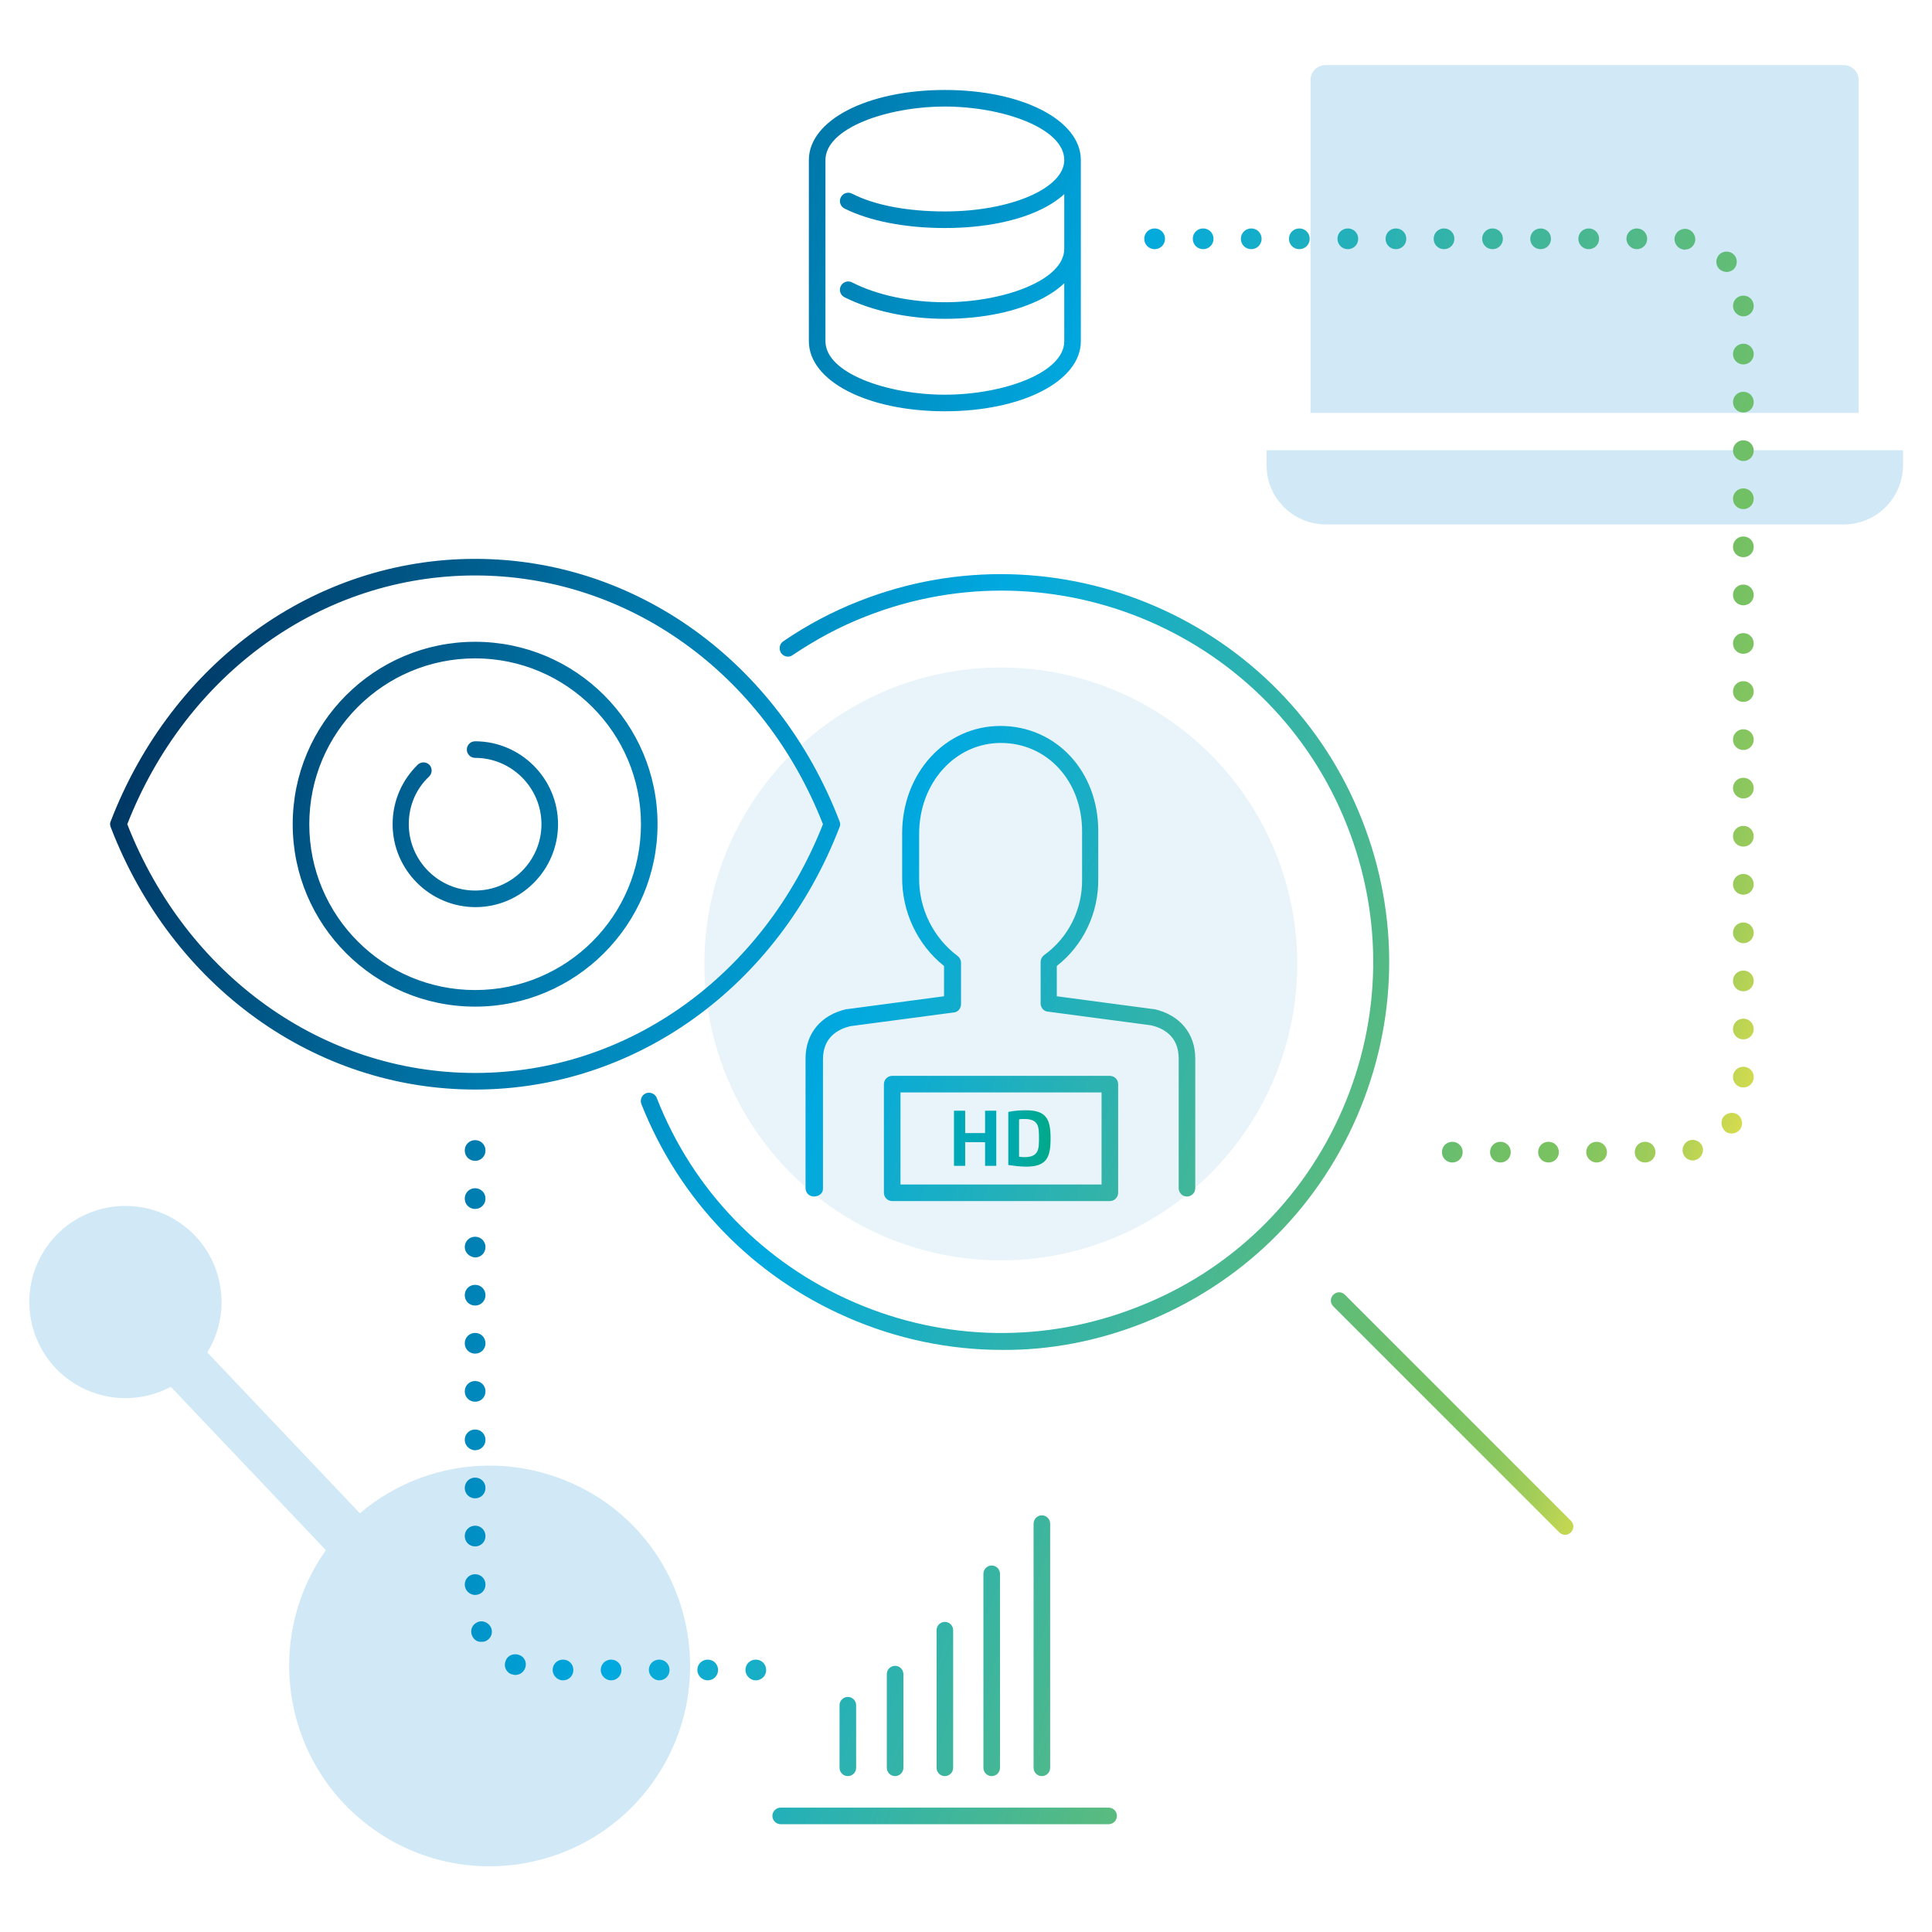 <?xml version="1.0" encoding="utf-8"?>
<!-- Generator: Adobe Illustrator 25.1.0, SVG Export Plug-In . SVG Version: 6.00 Build 0)  -->
<svg version="1.1" id="Layer_1" xmlns="http://www.w3.org/2000/svg" xmlns:xlink="http://www.w3.org/1999/xlink" x="0px" y="0px"
	 viewBox="0 0 466 466" style="enable-background:new 0 0 466 466;" xml:space="preserve">
<style type="text/css">
	.st0{opacity:0.2;fill:#8DC8E8;enable-background:new    ;}
	.st1{opacity:0.4;}
	.st2{fill:#8DC8E8;}
	.st3{fill:url(#SVGID_1_);}
	.st4{opacity:0.4;fill:#8DC8E8;enable-background:new    ;}
	.st5{fill:url(#SVGID_2_);}
</style>
<circle class="st0" cx="241.4" cy="232.5" r="71.5"/>
<g class="st1">
	<path class="st2" d="M448.3,99.6V19.3c0-2-1.6-3.6-3.6-3.6l0,0h-125c-2,0-3.6,1.6-3.6,3.6c0,0,0,0,0,0v80.3H448.3z"/>
	<path class="st2" d="M305.5,112.2v-3.6H459v3.6c0,7.9-6.4,14.3-14.3,14.3h-125C311.8,126.4,305.5,120.1,305.5,112.2z"/>
</g>
<linearGradient id="SVGID_1_" gradientUnits="userSpaceOnUse" x1="230.12" y1="191.415" x2="253.37" y2="191.415" gradientTransform="matrix(1 0 0 -1 0 466)">
	<stop  offset="0.45" style="stop-color:#00A9B7"/>
	<stop  offset="1" style="stop-color:#00A988"/>
</linearGradient>
<path class="st3" d="M237.6,273.3h-4.8v-5.4h-2.7v13.3h2.7v-5.7h4.8v5.7h2.7v-13.3h-2.7V273.3z M247.5,267.8c-1.4,0-2.9,0.1-4.3,0.4
	V281c1.4,0.2,2.9,0.4,4.3,0.4c5,0,5.9-2.3,5.9-6.8S252.5,267.8,247.5,267.8z M247.1,279.1c-0.4,0-0.8,0-1.3-0.1v-9
	c0.4-0.1,0.8-0.1,1.3-0.1c3.5,0,3.5,2,3.5,4.6S250.6,279.1,247.1,279.1z"/>
<path class="st4" d="M118.1,353.5c-11.5,0-22.6,4.1-31.3,11.5L50,326.2c6.7-10.9,3.3-25.2-7.6-31.9s-25.2-3.3-31.9,7.6
	s-3.3,25.2,7.6,31.9c7,4.3,15.8,4.6,23.1,0.7l37.4,39.4c-15.4,21.8-10.2,52,11.6,67.4c21.8,15.4,52,10.2,67.4-11.6
	s10.2-52-11.6-67.4C137.8,356.6,128,353.5,118.1,353.5L118.1,353.5z"/>
<linearGradient id="SVGID_2_" gradientUnits="userSpaceOnUse" x1="42.441" y1="154.815" x2="424.508" y2="293.875">
	<stop  offset="0" style="stop-color:#003865"/>
	<stop  offset="0.45" style="stop-color:#00A9E0"/>
	<stop  offset="0.85" style="stop-color:#73C063"/>
	<stop  offset="0.87" style="stop-color:#79C262"/>
	<stop  offset="0.9" style="stop-color:#89C65E"/>
	<stop  offset="0.93" style="stop-color:#A3CD59"/>
	<stop  offset="0.96" style="stop-color:#C8D851"/>
	<stop  offset="1" style="stop-color:#F7E547"/>
</linearGradient>
<path class="st5" d="M179.8,402.8c0-1.4,1.1-2.5,2.5-2.5l0,0c1.4,0,2.5,1.1,2.5,2.5l0,0c0,1.4-1.1,2.5-2.5,2.5l0,0
	C180.9,405.3,179.8,404.1,179.8,402.8z M168.2,402.8c0-1.4,1.1-2.5,2.5-2.5l0,0c1.4,0,2.5,1.1,2.5,2.5l0,0c0,1.4-1.1,2.5-2.5,2.5
	l0,0C169.3,405.3,168.2,404.1,168.2,402.8z M156.5,402.8c0-1.4,1.1-2.5,2.5-2.5l0,0c1.4,0,2.5,1.1,2.5,2.5l0,0
	c0,1.4-1.1,2.5-2.5,2.5l0,0C157.7,405.3,156.5,404.1,156.5,402.8z M144.9,402.8c0-1.4,1.1-2.5,2.5-2.5l0,0c1.4,0,2.5,1.1,2.5,2.5
	l0,0c0,1.4-1.1,2.5-2.5,2.5l0,0C146,405.3,144.9,404.1,144.9,402.8z M133.3,402.8c0-1.4,1.1-2.5,2.5-2.5l0,0c1.4,0,2.5,1.1,2.5,2.5
	l0,0c0,1.4-1.1,2.5-2.5,2.5l0,0C134.4,405.3,133.3,404.1,133.3,402.8z M123.3,403.8c-1.3-0.5-1.9-2-1.3-3.3l0,0
	c0.5-1.3,2-1.8,3.3-1.3l0,0l0,0l0,0c1.3,0.5,1.9,2,1.3,3.3l0,0c-0.4,0.9-1.3,1.5-2.3,1.5l0,0C124,404,123.7,403.9,123.3,403.8z
	 M113.9,394.6c-0.6-1.2-0.1-2.7,1.2-3.3l0,0c1.2-0.6,2.7,0,3.3,1.2l0,0c0.6,1.2,0.1,2.7-1.2,3.3l0,0c-0.4,0.2-0.7,0.2-1.1,0.2l0,0
	C115.2,396.1,114.3,395.5,113.9,394.6z M112.1,382.2c0-1.4,1.1-2.5,2.5-2.5l0,0c1.4,0,2.5,1.1,2.5,2.5l0,0c0,1.4-1.1,2.5-2.5,2.5
	l0,0C113.2,384.7,112.1,383.5,112.1,382.2z M112.1,370.5c0-1.4,1.1-2.5,2.5-2.5l0,0c1.4,0,2.5,1.1,2.5,2.5l0,0
	c0,1.4-1.1,2.5-2.5,2.5l0,0C113.2,373,112.1,371.9,112.1,370.5z M112.1,358.9c0-1.4,1.1-2.5,2.5-2.5l0,0c1.4,0,2.5,1.1,2.5,2.5l0,0
	c0,1.4-1.1,2.5-2.5,2.5l0,0C113.2,361.4,112.1,360.3,112.1,358.9z M112.1,347.3c0-1.4,1.1-2.5,2.5-2.5l0,0c1.4,0,2.5,1.1,2.5,2.5
	l0,0c0,1.4-1.1,2.5-2.5,2.5l0,0C113.2,349.8,112.1,348.6,112.1,347.3z M112.1,335.6c0-1.4,1.1-2.5,2.5-2.5l0,0
	c1.4,0,2.5,1.1,2.5,2.5l0,0c0,1.4-1.1,2.5-2.5,2.5l0,0C113.2,338.1,112.1,337,112.1,335.6z M112.1,324c0-1.4,1.1-2.5,2.5-2.5l0,0
	c1.4,0,2.5,1.1,2.5,2.5l0,0c0,1.4-1.1,2.5-2.5,2.5l0,0C113.2,326.5,112.1,325.4,112.1,324z M112.1,312.4c0-1.4,1.1-2.5,2.5-2.5l0,0
	c1.4,0,2.5,1.1,2.5,2.5l0,0c0,1.4-1.1,2.5-2.5,2.5l0,0C113.2,314.9,112.1,313.8,112.1,312.4z M112.1,300.8c0-1.4,1.1-2.5,2.5-2.5
	l0,0c1.4,0,2.5,1.1,2.5,2.5l0,0c0,1.4-1.1,2.5-2.5,2.5l0,0C113.2,303.2,112.1,302.1,112.1,300.8z M112.1,289.1
	c0-1.4,1.1-2.5,2.5-2.5l0,0c1.4,0,2.5,1.1,2.5,2.5l0,0c0,1.4-1.1,2.5-2.5,2.5l0,0C113.2,291.6,112.1,290.5,112.1,289.1z
	 M112.1,277.5c0-1.4,1.1-2.5,2.5-2.5l0,0c1.4,0,2.5,1.1,2.5,2.5l0,0c0,1.4-1.1,2.5-2.5,2.5l0,0C113.2,280,112.1,278.9,112.1,277.5z
	 M394.3,277.9c0-1.4,1.1-2.5,2.5-2.5l0,0c1.4,0,2.5,1.1,2.5,2.5l0,0c0,1.4-1.1,2.5-2.5,2.5l0,0C395.4,280.4,394.3,279.3,394.3,277.9
	z M382.6,277.9c0-1.4,1.1-2.5,2.5-2.5l0,0c1.4,0,2.5,1.1,2.5,2.5l0,0c0,1.4-1.1,2.5-2.5,2.5l0,0
	C383.8,280.4,382.6,279.3,382.6,277.9z M371,277.9c0-1.4,1.1-2.5,2.5-2.5l0,0c1.4,0,2.5,1.1,2.5,2.5l0,0c0,1.4-1.1,2.5-2.5,2.5l0,0
	C372.1,280.4,371,279.3,371,277.9z M359.4,277.9c0-1.4,1.1-2.5,2.5-2.5l0,0c1.4,0,2.5,1.1,2.5,2.5l0,0c0,1.4-1.1,2.5-2.5,2.5l0,0
	C360.5,280.4,359.4,279.3,359.4,277.9z M347.8,277.9c0-1.4,1.1-2.5,2.5-2.5l0,0c1.4,0,2.5,1.1,2.5,2.5l0,0c0,1.4-1.1,2.5-2.5,2.5
	l0,0C348.9,280.4,347.8,279.3,347.8,277.9z M405.9,278c-0.3-1.3,0.5-2.7,1.8-3l0,0l0,0l0,0c1.3-0.3,2.7,0.5,3,1.8l0,0
	c0.3,1.3-0.5,2.7-1.8,3l0,0c-0.2,0.1-0.4,0.1-0.6,0.1l0,0C407.2,279.9,406.2,279.2,405.9,278z M416.3,273c-1.1-0.8-1.4-2.3-0.7-3.5
	l0,0c0.8-1.1,2.3-1.4,3.5-0.7l0,0c1.1,0.8,1.4,2.3,0.7,3.5l0,0c-0.5,0.7-1.3,1.1-2.1,1.1l0,0C417.2,273.4,416.7,273.3,416.3,273z
	 M418,259.8c0-1.4,1.1-2.5,2.5-2.5l0,0c1.4,0,2.5,1.1,2.5,2.5l0,0c0,1.4-1.1,2.5-2.5,2.5l0,0C419.1,262.3,418,261.2,418,259.8z
	 M418,248.2c0-1.4,1.1-2.5,2.5-2.5l0,0c1.4,0,2.5,1.1,2.5,2.5l0,0c0,1.4-1.1,2.5-2.5,2.5l0,0C419.1,250.7,418,249.6,418,248.2z
	 M418,236.6c0-1.4,1.1-2.5,2.5-2.5l0,0c1.4,0,2.5,1.1,2.5,2.5l0,0c0,1.4-1.1,2.5-2.5,2.5l0,0C419.1,239.1,418,238,418,236.6z
	 M418,225c0-1.4,1.1-2.5,2.5-2.5l0,0c1.4,0,2.5,1.1,2.5,2.5l0,0c0,1.4-1.1,2.5-2.5,2.5l0,0C419.1,227.5,418,226.3,418,225z
	 M418,213.3c0-1.4,1.1-2.5,2.5-2.5l0,0c1.4,0,2.5,1.1,2.5,2.5l0,0c0,1.4-1.1,2.5-2.5,2.5l0,0C419.1,215.8,418,214.7,418,213.3z
	 M418,201.7c0-1.4,1.1-2.5,2.5-2.5l0,0c1.4,0,2.5,1.1,2.5,2.5l0,0c0,1.4-1.1,2.5-2.5,2.5l0,0C419.1,204.2,418,203.1,418,201.7z
	 M418,190.1c0-1.4,1.1-2.5,2.5-2.5l0,0c1.4,0,2.5,1.1,2.5,2.5l0,0c0,1.4-1.1,2.5-2.5,2.5l0,0C419.1,192.6,418,191.4,418,190.1z
	 M418,178.4c0-1.4,1.1-2.5,2.5-2.5l0,0c1.4,0,2.5,1.1,2.5,2.5l0,0c0,1.4-1.1,2.5-2.5,2.5l0,0C419.1,180.9,418,179.8,418,178.4z
	 M418,166.8c0-1.4,1.1-2.5,2.5-2.5l0,0c1.4,0,2.5,1.1,2.5,2.5l0,0c0,1.4-1.1,2.5-2.5,2.5l0,0C419.1,169.3,418,168.2,418,166.8z
	 M418,155.2c0-1.4,1.1-2.5,2.5-2.5l0,0c1.4,0,2.5,1.1,2.5,2.5l0,0c0,1.4-1.1,2.5-2.5,2.5l0,0C419.1,157.7,418,156.6,418,155.2z
	 M418,143.5c0-1.4,1.1-2.5,2.5-2.5l0,0c1.4,0,2.5,1.1,2.5,2.5l0,0c0,1.4-1.1,2.5-2.5,2.5l0,0C419.1,146,418,144.9,418,143.5z
	 M418,131.9c0-1.4,1.1-2.5,2.5-2.5l0,0c1.4,0,2.5,1.1,2.5,2.5l0,0c0,1.4-1.1,2.5-2.5,2.5l0,0C419.1,134.4,418,133.3,418,131.9z
	 M418,120.3c0-1.4,1.1-2.5,2.5-2.5l0,0c1.4,0,2.5,1.1,2.5,2.5l0,0c0,1.4-1.1,2.5-2.5,2.5l0,0C419.1,122.8,418,121.7,418,120.3z
	 M418,108.7c0-1.4,1.1-2.5,2.5-2.5l0,0c1.4,0,2.5,1.1,2.5,2.5l0,0c0,1.4-1.1,2.5-2.5,2.5l0,0C419.1,111.2,418,110,418,108.7z
	 M418,97c0-1.4,1.1-2.5,2.5-2.5l0,0c1.4,0,2.5,1.1,2.5,2.5l0,0c0,1.4-1.1,2.5-2.5,2.5l0,0C419.1,99.5,418,98.4,418,97z M418,85.4
	c0-1.4,1.1-2.5,2.5-2.5l0,0c1.4,0,2.5,1.1,2.5,2.5l0,0c0,1.4-1.1,2.5-2.5,2.5l0,0C419.1,87.9,418,86.8,418,85.4z M418,73.8
	c0-1.4,1.1-2.5,2.5-2.5l0,0c1.4,0,2.5,1.1,2.5,2.5l0,0c0,1.4-1.1,2.5-2.5,2.5l0,0C419.1,76.3,418,75.1,418,73.8z M414.6,64.8
	c-0.9-1-0.8-2.6,0.2-3.5l0,0c1-0.9,2.6-0.8,3.5,0.2l0,0c0.9,1,0.8,2.6-0.2,3.5l0,0c-0.5,0.4-1.1,0.6-1.6,0.6l0,0
	C415.8,65.6,415.1,65.3,414.6,64.8z M406.1,60.2L406.1,60.2L406.1,60.2c-1.4-0.2-2.3-1.4-2.2-2.8l0,0c0.2-1.4,1.4-2.3,2.8-2.2v0
	c1.4,0.2,2.3,1.4,2.2,2.8l0,0c-0.2,1.3-1.2,2.2-2.5,2.2l0,0C406.4,60.3,406.2,60.3,406.1,60.2z M392.3,57.6c0-1.4,1.1-2.5,2.5-2.5
	l0,0c1.4,0,2.5,1.1,2.5,2.5l0,0c0,1.4-1.1,2.5-2.5,2.5l0,0C393.5,60.1,392.3,59,392.3,57.6z M380.7,57.6c0-1.4,1.1-2.5,2.5-2.5l0,0
	c1.4,0,2.5,1.1,2.5,2.5l0,0c0,1.4-1.1,2.5-2.5,2.5l0,0C381.8,60.1,380.7,59,380.7,57.6z M369.1,57.6c0-1.4,1.1-2.5,2.5-2.5l0,0
	c1.4,0,2.5,1.1,2.5,2.5l0,0c0,1.4-1.1,2.5-2.5,2.5l0,0C370.2,60.1,369.1,59,369.1,57.6z M357.5,57.6c0-1.4,1.1-2.5,2.5-2.5l0,0
	c1.4,0,2.5,1.1,2.5,2.5l0,0c0,1.4-1.1,2.5-2.5,2.5l0,0C358.6,60.1,357.5,59,357.5,57.6z M345.8,57.6c0-1.4,1.1-2.5,2.5-2.5l0,0
	c1.4,0,2.5,1.1,2.5,2.5l0,0c0,1.4-1.1,2.5-2.5,2.5l0,0C346.9,60.1,345.8,59,345.8,57.6z M334.2,57.6c0-1.4,1.1-2.5,2.5-2.5l0,0
	c1.4,0,2.5,1.1,2.5,2.5l0,0c0,1.4-1.1,2.5-2.5,2.5l0,0C335.3,60.1,334.2,59,334.2,57.6z M322.6,57.6c0-1.4,1.1-2.5,2.5-2.5l0,0
	c1.4,0,2.5,1.1,2.5,2.5l0,0c0,1.4-1.1,2.5-2.5,2.5l0,0C323.7,60.1,322.6,59,322.6,57.6z M310.9,57.6c0-1.4,1.1-2.5,2.5-2.5l0,0
	c1.4,0,2.5,1.1,2.5,2.5l0,0c0,1.4-1.1,2.5-2.5,2.5l0,0C312,60.1,310.9,59,310.9,57.6z M299.3,57.6c0-1.4,1.1-2.5,2.5-2.5l0,0
	c1.4,0,2.5,1.1,2.5,2.5l0,0c0,1.4-1.1,2.5-2.5,2.5l0,0C300.4,60.1,299.3,59,299.3,57.6z M287.7,57.6c0-1.4,1.1-2.5,2.5-2.5l0,0
	c1.4,0,2.5,1.1,2.5,2.5l0,0c0,1.4-1.1,2.5-2.5,2.5l0,0C288.8,60.1,287.7,59,287.7,57.6z M276,57.6c0-1.4,1.1-2.5,2.5-2.5l0,0
	c1.4,0,2.5,1.1,2.5,2.5l0,0c0,1.4-1.1,2.5-2.5,2.5l0,0C277.1,60.1,276,59,276,57.6z M378.9,369.6c0.8-0.8,0.8-2,0-2.8l-54.5-54.5
	c-0.8-0.8-2-0.8-2.8,0s-0.8,2,0,2.8l54.5,54.5c0.4,0.4,0.9,0.6,1.4,0.6S378.5,370,378.9,369.6z M275.8,319.1
	c23.2-9.2,41.5-26.8,51.5-49.8c9.9-22.9,10.4-48.3,1.2-71.6c-18.9-48-73.4-71.6-121.3-52.7c-6.4,2.5-12.6,5.8-18.3,9.7
	c-0.9,0.6-1.1,1.9-0.5,2.8c0.6,0.9,1.9,1.2,2.8,0.5c5.5-3.7,11.4-6.9,17.6-9.3c45.9-18.1,98,4.5,116.1,50.4
	c8.8,22.2,8.4,46.6-1.1,68.5c-9.5,21.9-27,38.9-49.3,47.6c-22.2,8.8-46.6,8.4-68.5-1.1c-21.9-9.5-38.9-27-47.6-49.3
	c-0.4-1-1.6-1.5-2.6-1.1c-1,0.4-1.5,1.6-1.1,2.6c9.2,23.2,26.8,41.5,49.8,51.5c11.9,5.2,24.6,7.8,37.2,7.8
	C253.1,325.7,264.7,323.5,275.8,319.1z M198.5,286.8v-31.3c0-5.3,3.6-7.3,6.7-8l24.9-3.3c1-0.1,1.7-1,1.7-2v-10
	c0-0.6-0.3-1.2-0.8-1.6c-5.9-4.4-9.4-11.5-9.3-18.9v-10.6c0-12.3,8.7-21.9,19.7-21.9c11.2,0,19.6,9.2,19.6,21.3v11.6
	c0.1,7.2-3.3,14.1-9.2,18.3c-0.5,0.4-0.8,1-0.8,1.6v10c0,1,0.7,1.9,1.7,2l24.9,3.3c3.1,0.7,6.7,2.7,6.7,8v31.3c0,1.1,0.9,2,2,2
	s2-0.9,2-2v-31.3c0-6-3.7-10.5-9.9-11.9c-0.1,0-0.1,0-0.2,0l-23.3-3.1v-7.3c6.4-5,10.1-12.8,10-21v-11.6c0-14.4-10.2-25.3-23.6-25.3
	c-13.3,0-23.7,11.4-23.7,25.9v10.5c-0.1,8.3,3.6,16.3,10.1,21.5v7.3l-23.3,3.1c-0.1,0-0.1,0-0.2,0c-6.2,1.4-9.9,5.9-9.9,11.9v31.3
	c0,1.1,0.9,2,2,2S198.5,287.9,198.5,286.8z M267.7,289.7h-52.5c-1.1,0-2-0.9-2-2v-26.2c0-1.1,0.9-2,2-2h52.5c1.1,0,2,0.9,2,2v26.2
	C269.7,288.8,268.8,289.7,267.7,289.7z M217.2,285.7h48.5v-22.2h-48.5V285.7z M260.7,82.3V38.6c0-1.1-0.9-2-2-2s-2,0.9-2,2v43.7
	c0,7.7-14.9,12.9-28.8,12.9c-13.9,0-28.8-5.2-28.8-12.9V38.6c0-1.1-0.9-2-2-2s-2,0.9-2,2v43.7c0,9.6,14.1,16.9,32.8,16.9
	C246.6,99.2,260.7,91.9,260.7,82.3z M260.7,38.6c0-9.6-14.1-16.9-32.8-16.9c-18.7,0-32.8,7.3-32.8,16.9c0,1.1,0.9,2,2,2s2-0.9,2-2
	c0-7.7,14.9-12.9,28.8-12.9c13.9,0,28.8,5.2,28.8,12.9c0,6.8-12.9,12.4-28.8,12.4c-9,0-17-1.5-22.4-4.3c-1-0.5-2.2-0.1-2.7,0.9
	c-0.5,1-0.1,2.2,0.9,2.7c6,3,14.6,4.7,24.2,4.7C246.9,55,260.7,48.1,260.7,38.6z M260.7,60c0-1.1-0.9-2-2-2s-2,0.9-2,2
	c0,7.7-14.9,12.9-28.8,12.9c-8.2,0-16.4-1.7-22.4-4.8c-1-0.5-2.2-0.1-2.7,0.9c-0.5,1-0.1,2.2,0.9,2.7c6.6,3.3,15.4,5.2,24.2,5.2
	C246.6,76.9,260.7,69.6,260.7,60z M253.3,426.4v-58.9c0-1.1-0.9-2-2-2s-2,0.9-2,2v58.9c0,1.1,0.9,2,2,2S253.3,427.5,253.3,426.4z
	 M241.2,426.4v-46.8c0-1.1-0.9-2-2-2s-2,0.9-2,2v46.8c0,1.1,0.9,2,2,2S241.2,427.5,241.2,426.4z M229.9,426.4v-33.2c0-1.1-0.9-2-2-2
	s-2,0.9-2,2v33.2c0,1.1,0.9,2,2,2S229.9,427.5,229.9,426.4z M206.5,426.4v-15.1c0-1.1-0.9-2-2-2s-2,0.9-2,2v15.1c0,1.1,0.9,2,2,2
	S206.5,427.5,206.5,426.4z M217.9,426.4v-22.6c0-1.1-0.9-2-2-2s-2,0.9-2,2v22.6c0,1.1,0.9,2,2,2S217.9,427.5,217.9,426.4z
	 M269.4,438c0-1.1-0.9-2-2-2h-79.1c-1.1,0-2,0.9-2,2s0.9,2,2,2h79.1C268.5,440,269.4,439.1,269.4,438z M114.6,221.7 M114.6,262.8
	c-38.6,0-73.1-24.8-87.9-63.3c-0.2-0.5-0.2-1,0-1.4c14.8-38.4,49.2-63.3,87.9-63.3s73.1,24.8,87.9,63.3c0.2,0.5,0.2,1,0,1.4
	C187.7,238,153.2,262.8,114.6,262.8z M30.7,198.8c14.3,36.5,47.1,60,83.9,60s69.5-23.5,83.9-60c-14.3-36.5-47.1-60-83.9-60
	S45,162.3,30.7,198.8z M114.6,242.8c-24.3,0-44-19.7-44-44s19.7-44,44-44s44,19.7,44,44S138.8,242.8,114.6,242.8z M114.6,158.8
	c-22.1,0-40,17.9-40,40s17.9,40,40,40s40-17.9,40-40S136.6,158.8,114.6,158.8z M134.6,198.8c0-11-9-20-20-20c-1.1,0-2,0.9-2,2
	s0.9,2,2,2c8.8,0,16,7.2,16,16s-7.2,16-16,16s-16-7.2-16-16c0-4.4,1.7-8.5,4.9-11.5c0.8-0.8,0.8-2,0.1-2.8c-0.8-0.8-2-0.8-2.8-0.1
	c-3.9,3.8-6.1,8.9-6.1,14.4c0,11,9,20,20,20S134.6,209.8,134.6,198.8z"/>
</svg>
